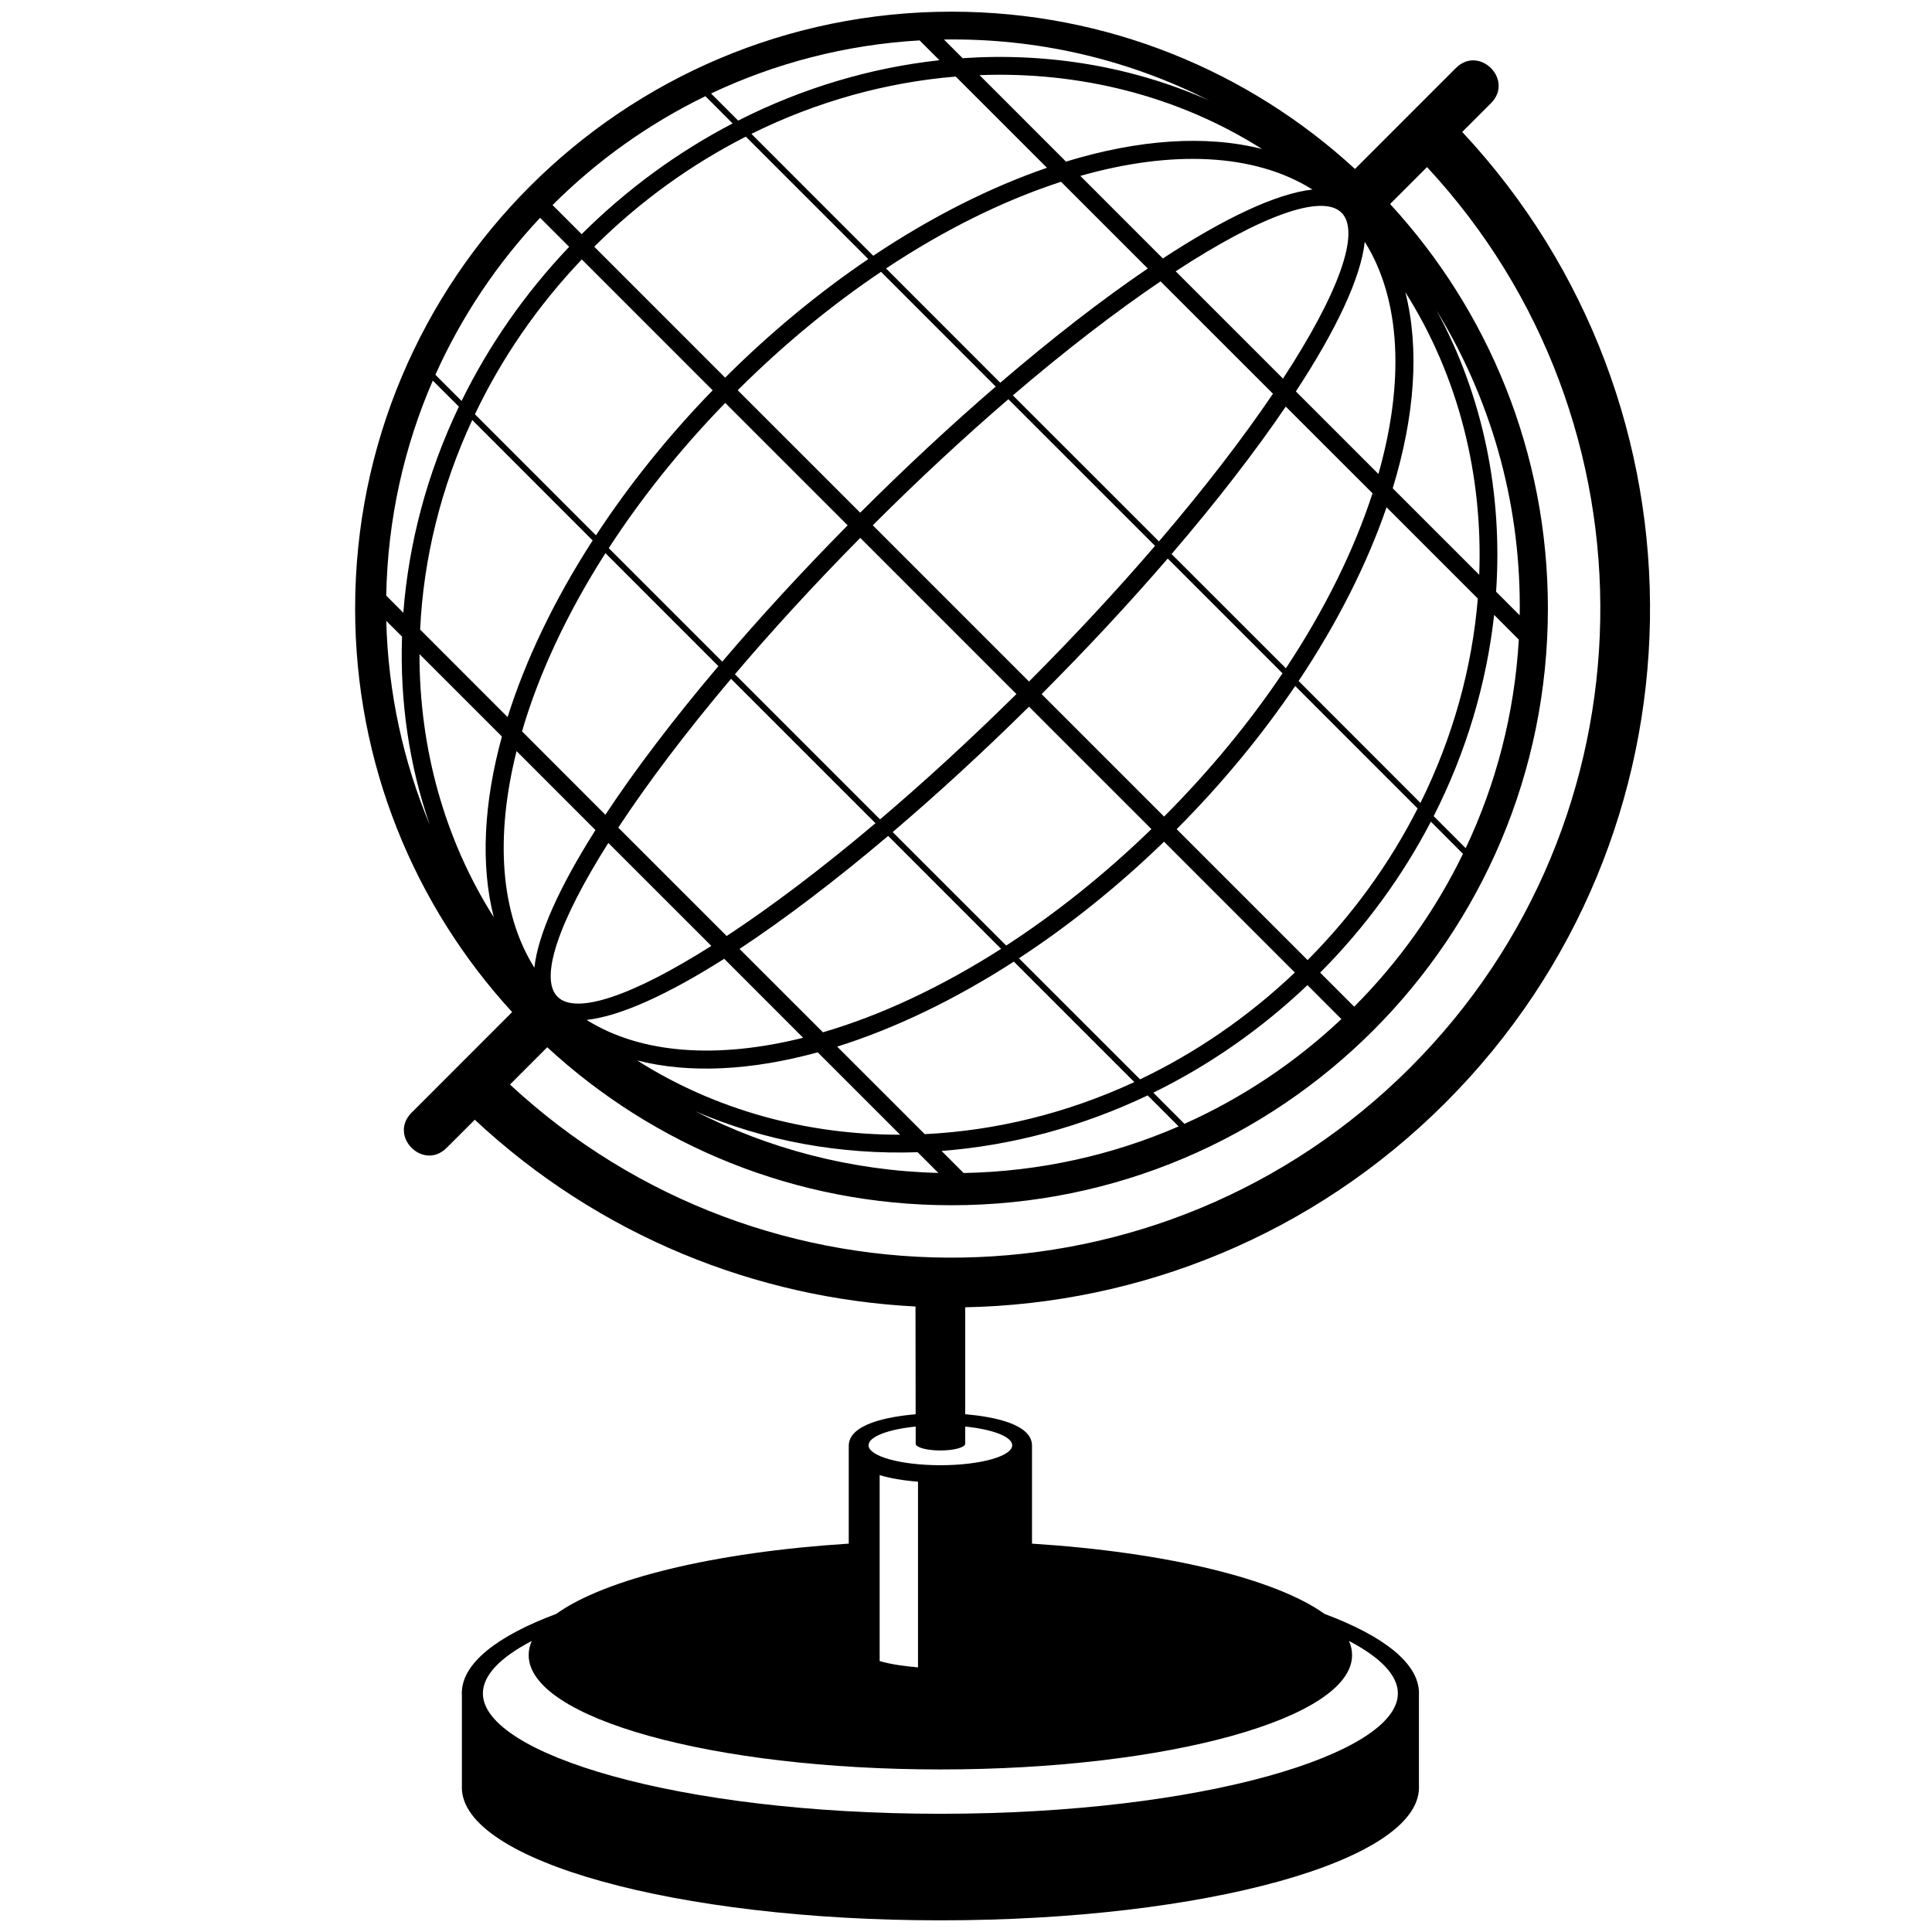 <svg xmlns="http://www.w3.org/2000/svg" xmlns:xlink="http://www.w3.org/1999/xlink" version="1.1" id="Layer_1" x="0px" y="0px" width="100px" height="100px" viewBox="0 0 100 100" enable-background="new 0 0 100 100" xml:space="preserve">
<g>
	<path d="M38.892,6.928l6.307,6.31c3.003-2.006,6.057-3.545,8.992-4.554l-4.723-4.721C45.884,4.257,42.285,5.248,38.892,6.928   L38.892,6.928z M45.861,13.895l5.913,5.916c2.684-2.303,5.273-4.31,7.635-5.913L54.92,9.409C52,10.357,48.921,11.863,45.861,13.895   L45.861,13.895z M52.426,20.464l7.561,7.559c2.362-2.759,4.348-5.349,5.902-7.644l-5.818-5.816   C57.775,16.117,55.185,18.103,52.426,20.464L52.426,20.464z M60.641,28.678l5.916,5.913c2.029-3.062,3.536-6.14,4.485-9.059   l-4.491-4.487C64.949,23.404,62.941,25.994,60.641,28.678L60.641,28.678z M67.215,35.248l6.307,6.311   c1.682-3.393,2.674-6.992,2.969-10.578l-4.723-4.724C70.757,29.193,69.219,32.247,67.215,35.248L67.215,35.248z M73.376,41.847   l-6.337-6.339c-1.723,2.543-3.781,5.046-6.135,7.409l6.777,6.777C70.05,47.311,71.951,44.652,73.376,41.847L73.376,41.847z    M66.382,34.851l-5.94-5.941c-1.987,2.304-4.188,4.671-6.528,7.016l6.339,6.34C62.635,39.873,64.686,37.371,66.382,34.851   L66.382,34.851z M59.785,28.254l-7.592-7.59c-2.253,1.938-4.615,4.125-7.018,6.524l8.086,8.087   C55.66,32.872,57.848,30.507,59.785,28.254L59.785,28.254z M51.539,20.01l-5.938-5.94c-2.521,1.695-5.025,3.744-7.417,6.128   l6.34,6.339C46.869,24.194,49.234,21.996,51.539,20.01L51.539,20.01z M44.942,13.41l-6.338-6.337   c-2.805,1.426-5.462,3.325-7.847,5.696l6.776,6.778C39.896,17.191,42.398,15.134,44.942,13.41L44.942,13.41z M24.582,21.442   l6.265,6.267c1.685-2.569,3.707-5.105,6.04-7.507l-6.773-6.774C27.786,15.875,25.943,18.587,24.582,21.442L24.582,21.442z    M31.509,28.371l5.875,5.875c1.966-2.309,4.153-4.689,6.491-7.055l-6.337-6.336C35.178,23.284,33.162,25.824,31.509,28.371   L31.509,28.371z M38.039,34.899l7.512,7.512c2.258-1.918,4.633-4.093,7.059-6.487l-8.083-8.084   C42.131,30.265,39.958,32.641,38.039,34.899L38.039,34.899z M46.205,43.067l5.876,5.875c2.546-1.655,5.085-3.671,7.517-6.029   l-6.337-6.335C50.896,38.914,48.514,41.101,46.205,43.067L46.205,43.067z M52.74,49.6l6.27,6.267   c2.852-1.361,5.566-3.207,8.012-5.529l-6.771-6.772C57.848,45.893,55.311,47.919,52.74,49.6L52.74,49.6z M58.713,56.008   l-6.236-6.236c-3.066,1.98-6.173,3.466-9.145,4.401l4.532,4.53C51.522,58.527,55.217,57.628,58.713,56.008L58.713,56.008z    M51.817,49.113l-5.845-5.847c-2.718,2.302-5.335,4.29-7.694,5.851l4.318,4.315C45.55,52.568,48.685,51.113,51.817,49.113   L51.817,49.113z M45.315,42.609l-7.476-7.474c-2.362,2.797-4.329,5.411-5.838,7.703l5.611,5.61   C39.903,46.941,42.518,44.973,45.315,42.609L45.315,42.609z M37.185,34.479l-5.847-5.848c-2.001,3.132-3.456,6.269-4.319,9.223   l4.315,4.318C32.892,39.812,34.882,37.198,37.185,34.479L37.185,34.479z M30.676,27.974l-6.232-6.236   c-1.625,3.494-2.527,7.188-2.698,10.848l4.528,4.53C27.209,34.146,28.696,31.039,30.676,27.974L30.676,27.974z M72.74,15.127   c0.746,2.927,0.486,6.427-0.654,10.147l4.479,4.478C76.76,24.569,75.49,19.471,72.74,15.127L72.74,15.127z M55.175,8.365   c3.722-1.139,7.22-1.399,10.147-0.653c-4.344-2.752-9.441-4.021-14.621-3.823L55.175,8.365L55.175,8.365z M70.64,12.515   c-0.205,1.877-1.489,4.579-3.566,7.746l4.272,4.273C72.699,19.777,72.516,15.509,70.64,12.515L70.64,12.515z M60.188,13.378   c3.167-2.075,5.872-3.361,7.745-3.567c-2.992-1.877-7.262-2.058-12.016-0.706L60.188,13.378L60.188,13.378z M66.408,19.597   c2.872-4.397,4.034-7.585,3.031-8.587c-1.003-1.003-4.188,0.159-8.586,3.032L66.408,19.597L66.408,19.597z M25.979,38.122   l-4.266-4.265c-0.006,4.833,1.271,9.555,3.844,13.618C24.864,44.757,25.041,41.545,25.979,38.122L25.979,38.122z M30.821,42.964   l-4.084-4.087c-1.111,4.432-0.849,8.387,0.922,11.21C27.851,48.335,28.984,45.863,30.821,42.964L30.821,42.964z M36.819,48.96   l-5.332-5.33c-2.578,4.075-3.582,7.01-2.63,7.961C29.81,52.547,32.746,51.541,36.819,48.96L36.819,48.96z M41.57,53.715   l-4.084-4.088c-2.9,1.836-5.372,2.972-7.123,3.164C33.186,54.56,37.14,54.822,41.57,53.715L41.57,53.715z M46.59,58.732   l-4.264-4.264c-3.422,0.938-6.631,1.115-9.349,0.42C37.037,57.464,41.762,58.74,46.59,58.732L46.59,58.732z M22.402,19.699   c-1.486,3.419-2.338,7.179-2.411,11.13l0.885,0.887c0.277-3.614,1.239-7.242,2.876-10.669L22.402,19.699L22.402,19.699z    M27.956,11.273c-2.229,2.372-4.071,5.114-5.421,8.125l1.356,1.356c1.393-2.842,3.252-5.542,5.568-7.978L27.956,11.273   L27.956,11.273z M36.511,4.979c-2.95,1.434-5.617,3.344-7.911,5.634l1.507,1.506c2.374-2.362,5.019-4.274,7.812-5.729L36.511,4.979   L36.511,4.979z M47.598,2.091c-3.843,0.223-7.487,1.186-10.794,2.748l1.403,1.403c3.334-1.692,6.875-2.738,10.419-3.125   L47.598,2.091L47.598,2.091z M62.6,5.209c-3.986-2.025-8.496-3.167-13.273-3.167c-0.158,0-0.313,0.001-0.469,0.003l0.967,0.967   C54.238,2.713,58.627,3.439,62.6,5.209L62.6,5.209z M78.659,31.849c0.004-0.155,0.004-0.312,0.004-0.47   c0-5.609-1.577-10.854-4.308-15.311c2.416,4.434,3.427,9.479,3.083,14.559L78.659,31.849L78.659,31.849z M75.864,43.902   c1.565-3.307,2.527-6.952,2.749-10.796l-1.277-1.28c-0.392,3.544-1.436,7.083-3.129,10.417L75.864,43.902L75.864,43.902z    M70.093,52.105c2.289-2.295,4.2-4.965,5.63-7.911l-1.662-1.665c-1.455,2.795-3.367,5.438-5.729,7.814L70.093,52.105L70.093,52.105   z M61.307,58.17c3.014-1.35,5.754-3.191,8.123-5.422l-1.756-1.758c-2.435,2.314-5.136,4.174-7.979,5.566L61.307,58.17L61.307,58.17   z M49.876,60.715c3.951-0.074,7.708-0.927,11.131-2.412l-1.603-1.606c-3.43,1.634-7.055,2.599-10.67,2.875L49.876,60.715   L49.876,60.715z M35.98,57.516c3.795,1.941,8.063,3.08,12.59,3.195l-1.072-1.072C43.519,59.772,39.584,59.07,35.98,57.516   L35.98,57.516z M19.993,32.136c0.096,3.737,0.888,7.301,2.254,10.566c-1.076-3.11-1.551-6.414-1.438-9.752L19.993,32.136   L19.993,32.136z M44.957,74.807c0,0.57,1.664,1.032,3.717,1.032c2.054,0,3.717-0.462,3.717-1.032c0-0.445-1.012-0.824-2.433-0.969   v0.918c-0.069,0.18-0.616,0.32-1.284,0.32c-0.669,0-1.216-0.142-1.278-0.32v-0.918C45.973,73.982,44.957,74.361,44.957,74.807   L44.957,74.807z M47.516,86.303v-9.611c-0.772-0.061-1.456-0.178-1.985-0.34v9.623C46.084,86.145,46.86,86.247,47.516,86.303   L47.516,86.303z M27.524,84.935c-1.63,0.85-2.53,1.78-2.53,2.716c0,3.113,10.041,6.23,23.68,6.23c13.639,0,23.68-3.117,23.68-6.23   c0-0.936-0.902-1.866-2.531-2.716c0.109,0.239,0.16,0.485,0.16,0.734c0,3.269-9.537,5.917-21.309,5.917s-21.31-2.648-21.31-5.917   C27.364,85.42,27.416,85.174,27.524,84.935L27.524,84.935z M28.325,54.205l-1.929,1.93c13.176,12.233,33.776,11.941,46.597-0.878   c12.823-12.824,13.113-33.435,0.87-46.608l-1.912,1.911c5.07,5.505,8.168,12.855,8.168,20.934c0,17.06-13.821,30.889-30.871,30.889   C41.175,62.383,33.826,59.283,28.325,54.205L28.325,54.205z M23.905,87.711l-0.002-0.071c0-1.54,1.817-2.958,4.888-4.106   c2.528-1.814,8.189-3.195,15.14-3.636V74.84c0-1.134,2.02-1.514,3.463-1.638l-0.008-5.578c-8.238-0.422-16.358-3.644-22.811-9.667   L23.12,59.41c-1.21,1.215-3.03-0.605-1.817-1.818l5.205-5.207c-5.048-5.501-8.127-12.834-8.127-20.89   c0-17.061,13.819-30.891,30.87-30.891c8.052,0,15.387,3.084,20.883,8.142l5.217-5.22c1.214-1.215,3.031,0.604,1.82,1.817   L75.685,6.83c13.245,14.181,12.956,36.419-0.872,50.25c-6.878,6.877-15.838,10.407-24.854,10.585V73.2   c1.442,0.124,3.457,0.5,3.457,1.624v5.075c6.951,0.44,12.612,1.821,15.143,3.637c3.071,1.147,4.887,2.565,4.887,4.104l-0.002,0.075   v4.717l0.002,0.085c0,3.8-11.089,6.879-24.77,6.879c-13.68,0-24.771-3.079-24.771-6.879l0.002-0.073v-4.733H23.905z"/>
</g>
</svg>